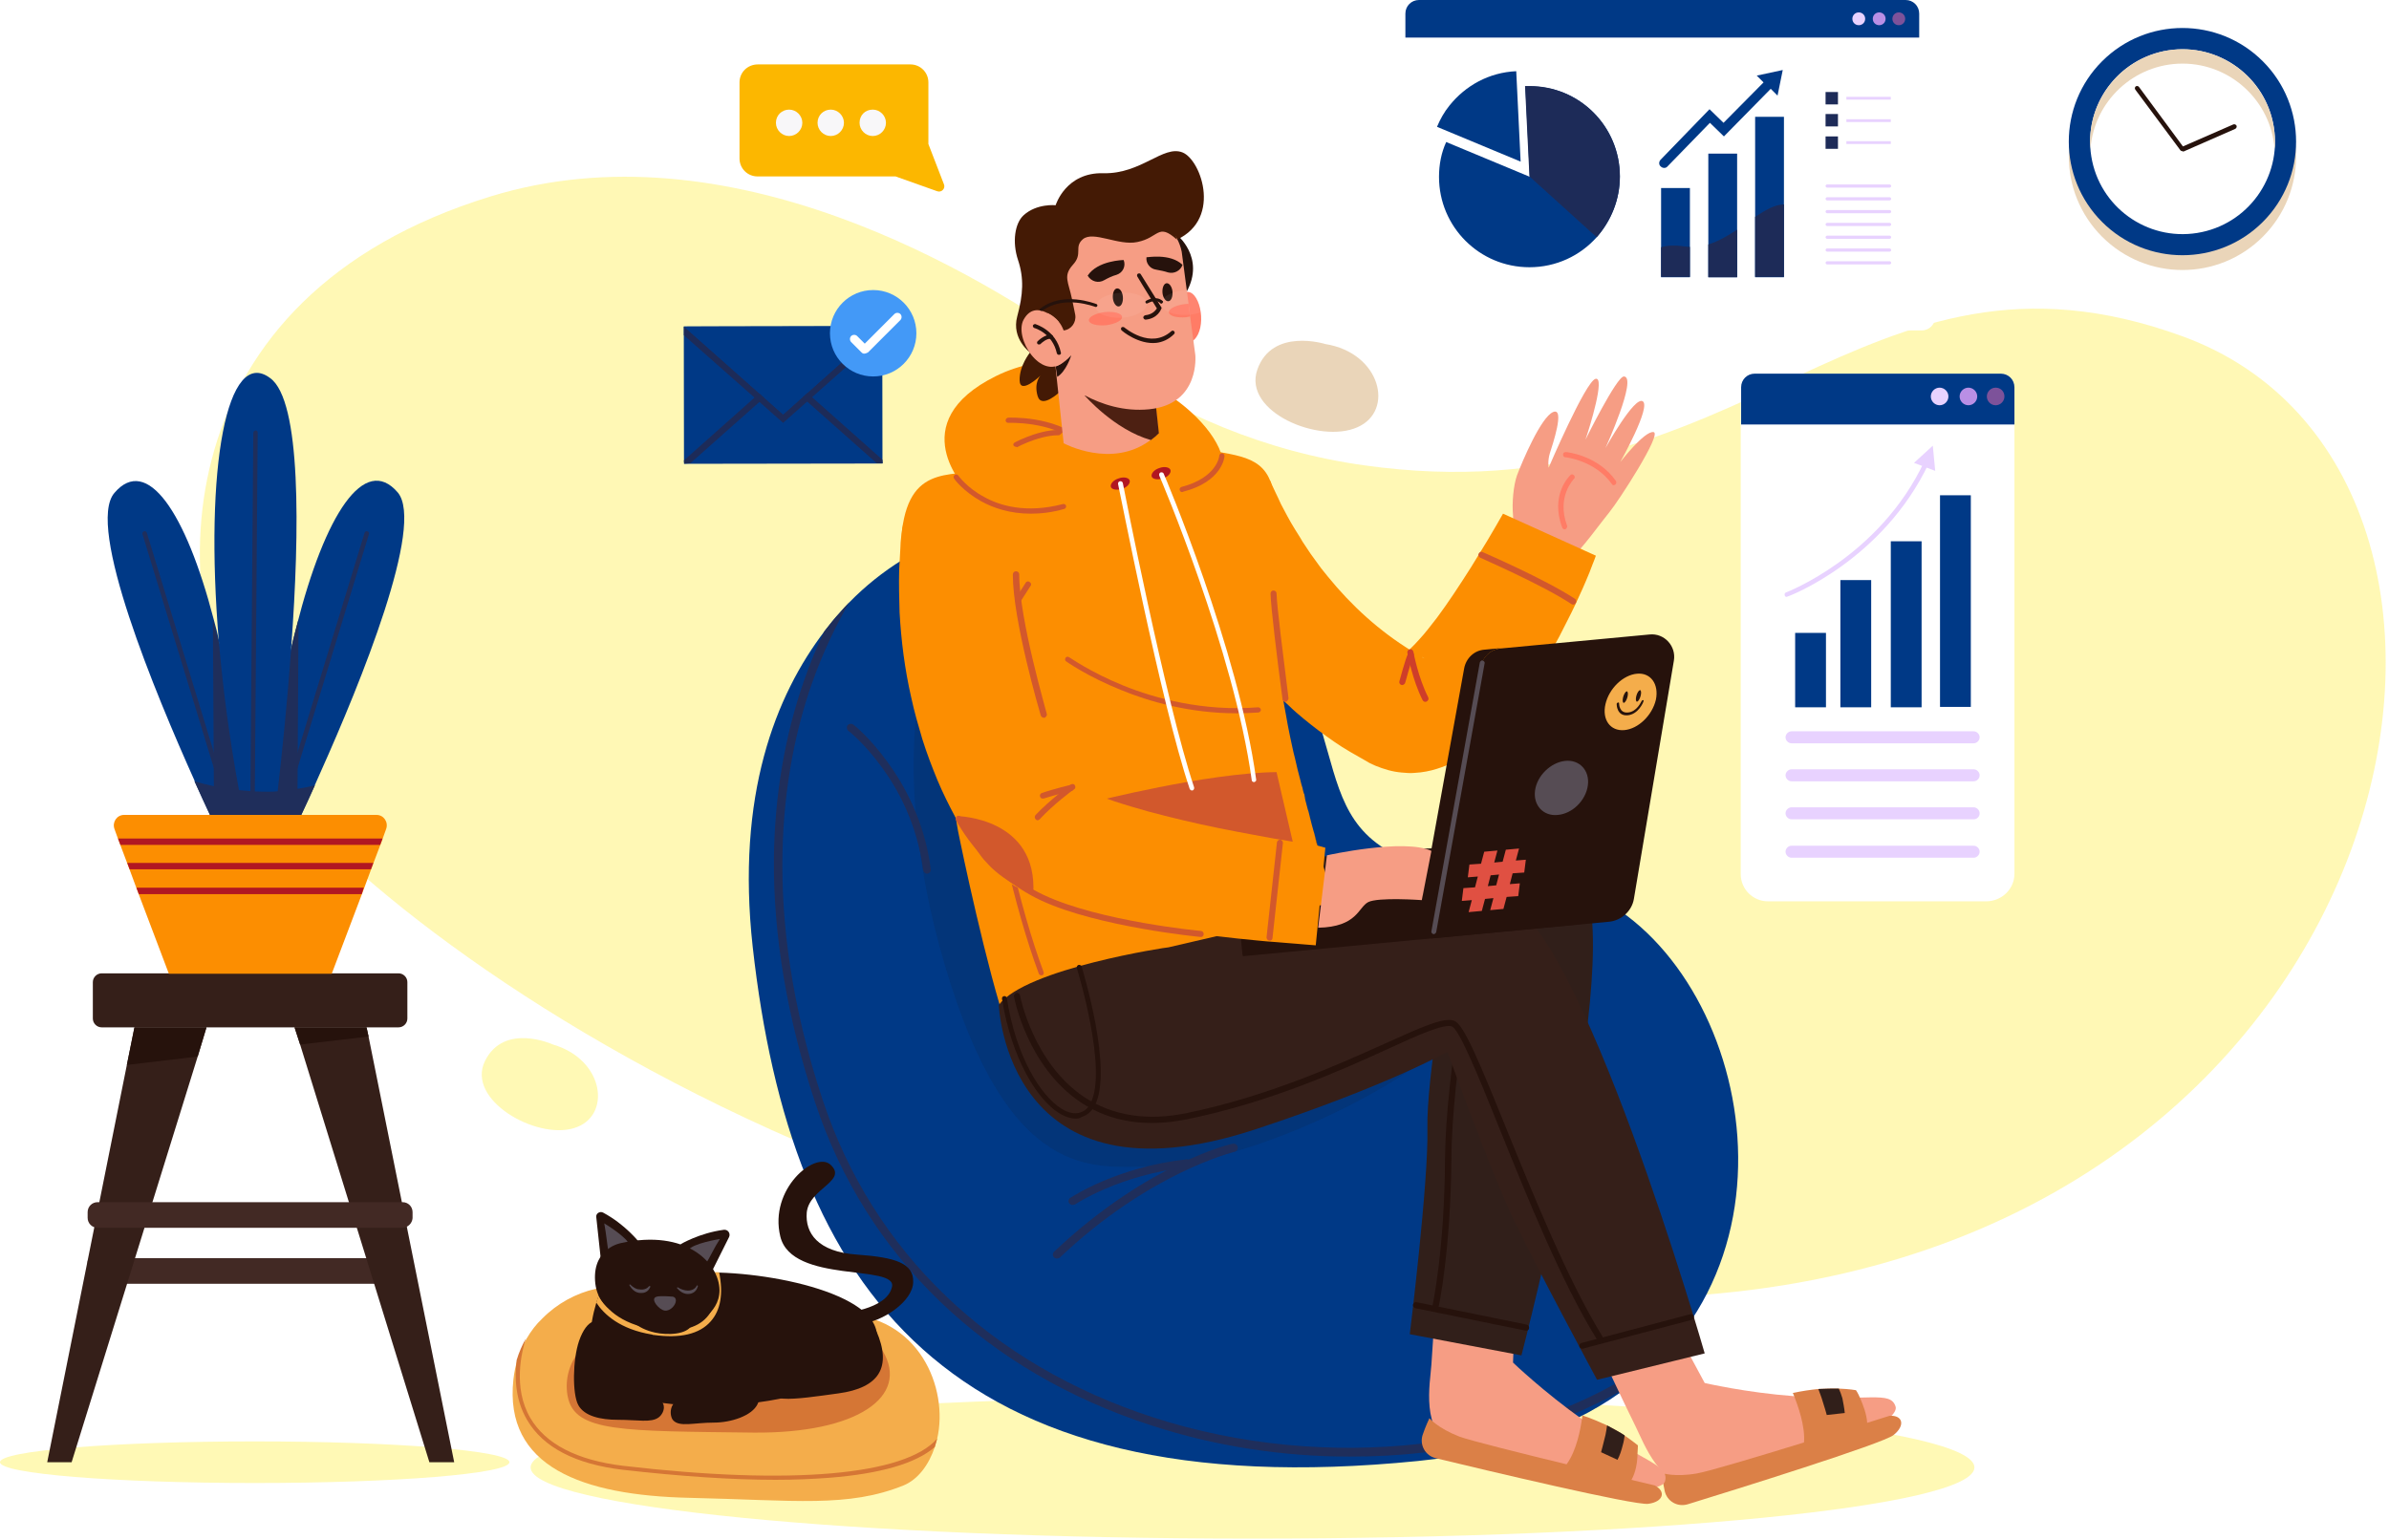 <svg width="597" height="385" viewBox="0 0 597 385" fill="none" xmlns="http://www.w3.org/2000/svg">
<g clip-path="url(#clip0_24_2)">
<path d="M340.8 116.3C316.5 112.9 293.5 103.4 273.6 89C243.9 67.5 181.8 30.9 122.6 49.1C40.9 74.2 40.5 147 61.8 186.5C83.1 226 234 341.7 429.7 323.3C604.8 306.8 638.9 118.3 545.5 84.1C464.5 54.5 436.9 129.9 340.8 116.3Z" fill="#FFE901" fill-opacity="0.29"/>
<path d="M138.2 261.1C138.2 261.1 126 255.5 121.2 265.2C116.4 274.9 133.9 284.9 143.4 282C152.9 279.2 151.2 264.9 138.2 261.1Z" fill="#FFF9B5"/>
<path d="M331.2 86C331.2 86 317.9 81.8 314.2 92.4C310.5 103 329.8 111 339.2 106.8C348.6 102.7 345 88.2 331.2 86Z" fill="#EAD5B9"/>
<path d="M313 384.6C412.632 384.6 493.4 376.631 493.4 366.8C493.4 356.969 412.632 349 313 349C213.368 349 132.6 356.969 132.6 366.8C132.6 376.631 213.368 384.6 313 384.6Z" fill="#FFF9B5"/>
<path d="M414.2 340.3C412.1 342.4 409.8 344.5 407.2 346.4C394.7 356 377.3 362.9 354.3 365.2C236.5 377 197.6 321.7 188.1 236.7C183.9 198.8 193.8 173.8 206.1 157.7C207.4 156 208.7 154.4 210 153C210.7 152.2 211.5 151.3 212.3 150.5C228.2 134.3 251.1 126.6 273.6 130.3C291.3 133.2 307.4 142.7 320.5 161.6C341.4 191.8 321.6 217.8 381.3 219.6C427 221 455.9 298.6 414.2 340.3Z" fill="#003986"/>
<g opacity="0.5">
<g opacity="0.5">
<path opacity="0.5" d="M233.9 156.7C233.9 156.7 220 186.5 236.1 241.2C252.2 295.9 273.5 291.6 287.2 291.6C311.2 291.6 359.9 269 369.4 251.1C378.9 233.2 361 232.2 327.3 229.6C293.7 227 268.6 144.9 233.9 156.7Z" fill="#13131A"/>
</g>
</g>
<path d="M264.1 314.6C263.8 314.6 263.6 314.5 263.4 314.3C263 313.9 263 313.3 263.4 312.9C275.4 301.5 286.9 294.7 294.4 291.1C302.6 287.1 307.8 285.9 308.1 285.9C308.6 285.8 309.2 286.1 309.3 286.7C309.4 287.2 309.1 287.8 308.5 287.9C308.3 288 287.3 293 264.8 314.4C264.6 314.5 264.3 314.6 264.1 314.6Z" fill="#1F2E5B"/>
<path d="M268 301.2C267.7 301.2 267.4 301 267.2 300.8C266.9 300.3 267 299.7 267.5 299.4C268 299.1 279.2 291.7 296.5 289.8C297 289.7 297.5 290.1 297.6 290.7C297.7 291.2 297.3 291.7 296.7 291.8C279.9 293.6 268.7 301 268.6 301.1C268.4 301.1 268.2 301.2 268 301.2Z" fill="#1F2E5B"/>
<path d="M231.7 218.4C231.2 218.4 230.8 218 230.7 217.5C229.2 205.9 224.3 197.1 220.3 191.7C216 185.8 212.1 182.7 212 182.7C211.6 182.4 211.5 181.7 211.8 181.3C212.1 180.9 212.8 180.8 213.2 181.1C213.4 181.2 217.4 184.4 221.8 190.5C225.9 196.1 231.1 205.3 232.6 217.3C232.7 217.8 232.3 218.3 231.7 218.4C231.8 218.4 231.8 218.4 231.7 218.4Z" fill="#1F2E5B"/>
<path d="M414.2 340.3C412.1 342.4 409.8 344.5 407.2 346.4C392.7 355.1 375 360.8 355.5 363.1C349.5 363.8 343.4 364.1 337.3 364.1C320.5 364.1 303.6 361.5 287.7 356.3C246.4 342.9 216.5 314.3 203.7 275.6C196.7 254.4 193.2 233.8 193.4 214.4C193.6 198.8 196.1 184 200.9 170.2C202.5 165.6 204.2 161.5 206 157.8C207.3 156.1 208.6 154.5 209.9 153.1C210.6 152.3 211.4 151.4 212.2 150.6C209.1 156 205.7 162.8 202.8 171.1C195.4 192.4 189.9 227.7 205.6 275C218.2 313 247.5 341.1 288.2 354.3C331.4 368.3 381.4 362.6 412.6 340.2C413.2 339.9 413.8 339.9 414.2 340.3Z" fill="#1F2E5B"/>
<path d="M241.5 122.3C241.5 122.3 225.2 105.7 248.9 94C272.6 82.3 300.5 100.2 305.1 113.2C309.6 126.3 241.5 122.3 241.5 122.3Z" fill="#FC8E01"/>
<path d="M269.7 110.9C269.6 110.9 269.4 110.9 269.3 110.7C262.8 105.2 252 105.7 251.9 105.7C251.6 105.7 251.3 105.4 251.3 105.1C251.3 104.8 251.5 104.5 251.9 104.4C252.4 104.4 263.3 103.9 270.2 109.7C270.5 109.9 270.5 110.3 270.3 110.6C270.1 110.8 269.9 110.9 269.7 110.9Z" fill="#D2582C"/>
<path d="M253.9 111.7C253.7 111.7 253.5 111.6 253.3 111.4C253.1 111.1 253.3 110.7 253.6 110.6C253.9 110.4 261.4 106.5 266.7 107.7C267 107.8 267.2 108.1 267.2 108.5C267.1 108.8 266.8 109 266.4 109C261.5 107.9 254.2 111.7 254.2 111.8C254.1 111.7 254 111.7 253.9 111.7Z" fill="#D2582C"/>
<path d="M417.7 330.3L426 345.7C426 345.7 436.3 348.1 448.4 349C466.9 350.4 472.4 347.5 473.7 351.6C474.7 354.8 460.6 362.1 454.1 363.3C447.6 364.5 433.3 370.3 424.1 371.3C414.9 372.3 410.8 360.7 408.7 356.5C406.6 352.3 400 338.3 400 338.3L417.7 330.3Z" fill="#F69D84"/>
<path d="M466.6 355.7C466.6 356.9 466.4 358 465.8 358.9C465.7 359 465.6 359.2 465.5 359.3C462.2 362.9 449.1 364.7 449.1 364.7C450.1 363.7 450.6 362.3 450.8 360.7C451.2 356.5 449.2 351.2 448.4 349.1C448.2 348.5 448 348.2 448 348.2C450.3 347.7 452.4 347.4 454.4 347.2C456.3 347.1 458 347.1 459.5 347.1C462.2 347.2 463.8 347.5 463.8 347.5C463.8 347.5 464.3 348.2 464.8 349.4C465.5 351 466.5 353.5 466.6 355.7Z" fill="#DB8047"/>
<path d="M461 353.2L456.5 353.7C456.5 353.7 455.9 351.5 455.2 349.4C454.9 348.6 454.6 347.8 454.4 347.2C456.3 347.1 458 347.1 459.5 347.1C459.8 347.7 460.1 348.5 460.4 349.5C460.6 350.6 460.9 352 461 353.2Z" fill="#311F1A"/>
<path d="M472.2 353.9C472.2 353.9 429.8 367.3 424.1 368.3C418.4 369.3 415.3 368.2 415.3 368.2C415.3 368.2 415.5 370.5 416 372.7C416.6 375.3 419.2 376.8 421.8 376C433.2 372.5 470.7 360.8 473.2 358.7C476.2 356.3 475.5 353.7 472.2 353.9Z" fill="#DB8047"/>
<path d="M378.6 326.8L378.1 340.6C378.1 340.6 385.7 347.9 395.7 355C410.9 365.7 417.1 366 416.1 370.2C415.3 373.5 399.5 372.6 393.3 370.2C387.1 367.9 371.9 365.6 363.4 361.7C354.9 357.9 357.4 345.7 357.7 341.1C358 336.5 358.7 326 358.7 326L378.6 326.8Z" fill="#F69D84"/>
<path d="M407.7 369.9C407.1 370.9 406.4 371.8 405.4 372.2C405.2 372.3 405.1 372.3 404.9 372.4C400.2 373.8 388 368.6 388 368.6C389.4 368.3 390.6 367.3 391.5 366C394 362.6 395 357 395.3 354.8C395.4 354.2 395.4 353.8 395.4 353.8C397.6 354.5 399.6 355.4 401.4 356.2C403.1 357.1 404.6 357.9 405.8 358.7C408 360.2 409.3 361.3 409.3 361.3C409.3 361.3 409.3 362.2 409.2 363.4C409.2 365.3 408.8 368 407.7 369.9Z" fill="#DB8047"/>
<path d="M404.2 364.9L400.1 363C400.1 363 400.7 360.8 401.2 358.7C401.4 357.8 401.5 357 401.6 356.3C403.3 357.2 404.8 358 406 358.8C405.9 359.5 405.8 360.3 405.5 361.3C405.2 362.5 404.8 363.8 404.2 364.9Z" fill="#311F1A"/>
<path d="M413.5 371.3C413.5 371.3 370.2 361.1 364.7 359.1C359.3 357 357.2 354.5 357.2 354.5C357.2 354.5 356.2 356.6 355.5 358.7C354.7 361.2 356.2 363.9 358.8 364.5C370.4 367.3 408.6 376.4 411.9 375.9C415.7 375.4 416.4 372.8 413.5 371.3Z" fill="#DB8047"/>
<path d="M393.4 217.1C382.4 208.6 342.9 212.1 311.9 216.5C311 230.5 315.3 218.9 312.7 232.7C351.3 234.7 362.2 237.7 362.2 237.7C362.2 237.7 356.4 269.2 356.7 282.3C357 295.4 352.3 333.5 352.3 333.5L380.2 338.8C380.2 338.7 409.1 229.2 393.4 217.1Z" fill="#311F1A"/>
<path d="M381.6 332.6C381.5 332.6 381.3 332.6 381.2 332.6L353.7 327C353.3 326.9 353 326.5 353.1 326.1C353.2 325.7 353.6 325.4 354 325.5L381.5 331.1C381.9 331.2 382.2 331.6 382.1 332C382.1 332.3 381.9 332.5 381.6 332.6Z" fill="#26120C"/>
<path d="M359 327.2C358.9 327.2 358.7 327.3 358.6 327.2C358.2 327.1 357.9 326.7 358 326.3C358 326.2 361 312.3 361.1 289.8C361.3 267.2 368.2 233.5 368.3 233.1C368.4 232.7 368.8 232.4 369.2 232.5C369.6 232.6 369.9 233 369.8 233.4C369.7 233.7 362.8 267.3 362.7 289.8C362.5 312.4 359.6 326.5 359.5 326.6C359.5 327 359.3 327.2 359 327.2Z" fill="#26120C"/>
<path d="M378.6 135.3C377.6 133.9 378.3 131.1 378.1 128.8C377.8 125.8 378.2 121.3 379.1 118.8C380.5 115.1 385.1 104.3 388.1 103C391.2 101.7 387.9 111.4 387.3 113.3C386.7 115.3 387 116.9 387 116.9C387 116.9 396.2 95.4 398.7 94.7C401.2 94 397.3 106.7 396.2 109.9C396.2 109.9 404 94.1 405.8 94.1C409.3 94.2 401.2 112 401.2 112C401.2 112 408.4 99 410.5 100.3C412.7 101.6 404.9 115.5 404.9 115.5C404.9 115.5 410.9 107.7 413.2 108C415.5 108.3 404.3 125.5 402.2 128C400.2 130.4 395.2 137.5 392 140.2C389.8 142 381.8 139.6 378.6 135.3Z" fill="#F69D84"/>
<path d="M403.7 121.1C403.9 120.9 404 120.5 403.8 120.2C399.3 113.8 391.6 113 391.3 113C390.9 113 390.6 113.2 390.6 113.6C390.6 114 390.8 114.3 391.2 114.3C391.3 114.3 398.6 115.1 402.8 121C402.9 121.3 403.3 121.4 403.7 121.1Z" fill="#FF7C66"/>
<path d="M391.4 132.1C391.6 131.9 391.7 131.6 391.6 131.4C388.9 124.1 393.3 119.8 393.3 119.7C393.6 119.5 393.6 119 393.3 118.8C393.1 118.5 392.6 118.5 392.4 118.8C392.2 119 387.3 123.7 390.4 131.9C390.5 132.2 390.9 132.4 391.2 132.3C391.3 132.2 391.3 132.2 391.4 132.1Z" fill="#FF7C66"/>
<path d="M317.4 120.2L317.5 120.3L317.6 120.6L317.9 121.3C318.1 121.8 318.4 122.3 318.6 122.8C319.1 123.8 319.6 124.9 320.1 126C321.2 128.1 322.3 130.2 323.6 132.3C324.2 133.3 324.9 134.3 325.5 135.4C326.2 136.4 326.8 137.4 327.5 138.4C328.2 139.4 328.9 140.3 329.6 141.3C330.3 142.3 331.1 143.2 331.8 144.1C337.8 151.5 344.8 157.8 352.6 162.6C353.1 162.9 353.6 163.2 354.1 163.5C354.6 163.8 355.1 164.1 355.6 164.4L356 164.6C355.8 164.5 355.7 164.4 355.5 164.3C355.1 164.1 354.7 164 354.3 163.9C353.9 163.8 353.4 163.7 353 163.7C352.6 163.7 352.2 163.7 351.8 163.7C351.1 163.7 350.6 163.9 350.3 164C350 164.1 349.9 164.2 349.9 164.2C349.9 164.2 350.3 164 350.8 163.6C351.3 163.2 352 162.7 352.6 162C353.3 161.3 354 160.6 354.7 159.8C356.2 158.2 357.6 156.3 359.1 154.4C362 150.5 364.8 146.2 367.6 141.8C369 139.6 370.3 137.3 371.7 135.1C372.4 134 373 132.8 373.7 131.7L375.6 128.4L398.8 138.9L398.4 140L398 141L397.2 143.1C396.6 144.5 396.1 145.8 395.5 147.1C394.3 149.8 393.1 152.4 391.7 155.1C389.1 160.4 386.2 165.6 382.8 170.8C381.1 173.4 379.2 176 377.1 178.6C376 179.9 374.9 181.2 373.6 182.5C372.3 183.8 370.9 185.2 369.3 186.5C367.6 187.8 365.8 189.2 363.3 190.5C362.1 191.1 360.6 191.7 359 192.2C357.4 192.7 355.5 193.1 353.4 193.2C352.4 193.3 351.3 193.2 350.2 193.1C349.1 193 348 192.8 346.9 192.5C345.8 192.2 344.7 191.8 343.7 191.4C343.2 191.2 342.7 190.9 342.2 190.7L341.7 190.4C341 190 340.3 189.6 339.6 189.2C338.9 188.8 338.2 188.4 337.5 188C336.1 187.2 334.7 186.3 333.4 185.4C332.1 184.5 330.7 183.5 329.5 182.6C328.2 181.6 326.9 180.6 325.7 179.6C324.5 178.6 323.2 177.5 322.1 176.4C317.3 172.1 313 167.3 309.2 162.2C307.3 159.7 305.5 157.1 303.8 154.4C302.1 151.7 300.5 149 299.1 146.2C298.4 144.8 297.7 143.4 297 142C296.3 140.6 295.7 139.1 295.1 137.7C294.5 136.2 293.9 134.7 293.4 133.2C293.1 132.4 292.9 131.7 292.6 130.9C292.5 130.5 292.3 130.1 292.2 129.7L291.8 128.2L317.4 120.2Z" fill="#FC8E01"/>
<path d="M356.4 175.4C356.1 175.5 355.7 175.4 355.5 175C352.9 169.9 351.8 163.5 351.7 163.2C351.6 162.8 351.9 162.4 352.3 162.3C352.7 162.2 353.1 162.5 353.2 162.9C353.2 163 354.4 169.4 356.9 174.3C357.1 174.7 356.9 175.1 356.6 175.3C356.5 175.4 356.4 175.4 356.4 175.4Z" fill="#CE3E2A"/>
<path d="M350.6 171.2C350.5 171.2 350.3 171.3 350.2 171.2C349.8 171.1 349.6 170.7 349.7 170.3C349.8 170.1 351.1 164.9 351.9 163.3C352.1 162.9 352.5 162.8 352.9 163C353.3 163.2 353.4 163.6 353.2 164C352.5 165.5 351.2 170.7 351.1 170.8C351 170.9 350.9 171.1 350.6 171.2Z" fill="#CE3E2A"/>
<path d="M393.3 151.1C393.1 151.2 392.9 151.1 392.7 151C385.3 146.1 370 139.5 369.9 139.4C369.5 139.2 369.3 138.8 369.5 138.4C369.7 138 370.1 137.8 370.5 138C370.7 138.1 386 144.7 393.6 149.7C393.9 149.9 394 150.4 393.8 150.7C393.6 151 393.5 151.1 393.3 151.1Z" fill="#D2582C"/>
<path d="M317.6 120.7C319.6 126.7 316.3 141.2 319.5 166.8C319.7 168.7 320 170.6 320.3 172.6C320.6 174.5 320.9 176.4 321.3 178.4C321.6 180.3 322 182.2 322.4 184.2C322.8 185.9 323.1 187.7 323.6 189.5C324 191.4 324.5 193.3 325 195.2C325.1 195.8 325.3 196.3 325.5 197C325.5 197.2 325.6 197.3 325.6 197.5C325.6 197.6 325.7 197.8 325.7 197.9C325.7 198 325.8 198.1 325.8 198.2C325.8 198.3 325.8 198.4 325.9 198.4C325.9 198.5 326 198.7 326 198.8V198.9C326 199.1 326.1 199.2 326.1 199.4V199.5C326.1 199.7 326.2 199.8 326.2 200C326.4 200.7 326.6 201.5 326.8 202.3C326.9 202.5 326.9 202.7 327 202.9C327.1 203.2 327.1 203.4 327.2 203.7C327.3 204.2 327.5 204.8 327.6 205.3C327.7 205.6 327.7 205.8 327.8 206.1C328 206.7 328.1 207.3 328.3 207.9C328.3 208 328.4 208.1 328.4 208.2C328.8 209.6 329.2 211.1 329.6 212.6C329.8 213.3 330 214 330.2 214.7C330.4 215.5 330.7 216.4 330.9 217.2C331.3 218.4 331.6 219.7 332 221C332.2 221.5 332.3 222.1 332.5 222.6C332.6 223.1 332.8 223.6 332.9 224C333.1 224.6 333.2 225.1 333.4 225.7C333.5 226.1 333.6 226.5 333.7 226.8C333.8 227 333.8 227.3 333.9 227.5C334 228 334.2 228.4 334.3 228.9C334.4 229.4 334.6 229.8 334.7 230.3C334.8 230.6 334.9 230.9 335 231.3C335.1 231.6 335.2 231.9 335.3 232.2C335.3 232.3 335.3 232.4 335.4 232.4C335.5 232.6 335.5 232.7 335.6 232.9C335.7 233.2 335.8 233.6 335.9 233.9C336 234.3 336.1 234.7 336.3 235C337.3 238 338.3 240.9 339.2 243.3C332.4 251.1 321 257.9 307.5 261.9L300 257L293.7 264.9C280.5 266.8 266.4 266.1 253.4 261.3C249.1 252.5 242 220.3 240 210.6C239.6 208.7 239.2 206.8 238.9 204.8C237.3 195.5 236.5 186.1 235.9 176.2C235.9 175.7 235.8 175.1 235.8 174.6C235.8 174.5 235.8 174.5 235.8 174.4C235.2 166.1 224.3 141.5 225.4 132.6C227.6 115.1 238.8 119.7 248.8 117C252.1 116.1 254.9 115 257.2 113.8C258.2 113.3 259 112.8 259.8 112.4C260.1 112.2 260.4 112 260.7 111.8C263.8 109.8 265.5 108.1 265.5 108.1L288.4 105.7C290.7 108.4 293.3 109.9 296.1 110.9C296.4 111 296.7 111.1 297 111.2C297.5 111.3 297.9 111.5 298.4 111.6C306.5 114 315 112.9 317.6 120.7Z" fill="#FC8E01"/>
<path d="M260.2 243.8C259.9 243.8 259.7 243.6 259.6 243.4C247.1 209.8 240.6 151.8 240.5 151.2C240.5 150.9 240.7 150.5 241.1 150.5C241.4 150.5 241.8 150.7 241.8 151.1C241.9 151.7 248.3 209.5 260.8 243C260.9 243.3 260.8 243.7 260.4 243.8C260.4 243.8 260.3 243.8 260.2 243.8Z" fill="#D2582C"/>
<path d="M282.3 120.1C282.5 120.8 281.7 121.8 280.4 122.2C279.1 122.6 277.8 122.4 277.6 121.7C277.4 121 278.2 120 279.5 119.6C280.8 119.1 282.1 119.4 282.3 120.1Z" fill="#B11722"/>
<path d="M292.5 117.5C292.7 118.2 291.9 119.2 290.6 119.6C289.3 120 288 119.8 287.8 119.1C287.6 118.4 288.4 117.4 289.7 117C291 116.5 292.3 116.8 292.5 117.5Z" fill="#B11722"/>
<path d="M295.4 123C295.1 123 294.9 122.8 294.8 122.5C294.7 122.2 294.9 121.8 295.3 121.7C304.1 119.4 304.7 114.1 304.7 113.9C304.7 113.6 305 113.3 305.4 113.3C305.7 113.3 306 113.6 306 114C306 114.3 305.4 120.4 295.7 122.9C295.5 123 295.5 123 295.4 123Z" fill="#D2582C"/>
<path d="M309 178.3C297.2 178.3 287 175.3 280.2 172.5C271.7 169.1 266.4 165.3 266.4 165.3C266.1 165.1 266.1 164.7 266.3 164.4C266.5 164.1 266.9 164.1 267.2 164.3C267.3 164.3 272.4 168 280.8 171.4C288.5 174.5 300.6 177.9 314.4 176.8C314.7 176.8 315 177 315.1 177.4C315.1 177.7 314.9 178 314.5 178.1C312.6 178.2 310.8 178.3 309 178.3Z" fill="#D2582C"/>
<path d="M273.4 200.4C273.4 200.4 301.5 193.2 319 193L324.4 216.2C324.4 216.2 296.7 220.9 279.1 223.9L273.4 200.4Z" fill="#D2582C"/>
<path d="M257.6 128.4C252.2 128.4 248.1 126.9 245.2 125.3C240.7 122.8 238.5 119.8 238.4 119.6C238.2 119.3 238.3 118.9 238.6 118.7C238.9 118.5 239.3 118.6 239.5 118.9C239.5 118.9 241.6 121.9 245.9 124.2C249.8 126.4 256.4 128.4 265.6 126C265.9 125.9 266.3 126.1 266.4 126.4C266.5 126.7 266.3 127.1 266 127.2C262.9 128.1 260.1 128.4 257.6 128.4Z" fill="#D2582C"/>
<path d="M329.6 212.7C329.2 211.2 328.8 209.7 328.4 208.3C328.7 209.7 329.1 211.2 329.6 212.7Z" fill="#26120C"/>
<path d="M327.5 205.3C327.4 204.8 327.2 204.2 327.1 203.7C327.2 204.3 327.4 204.8 327.5 205.3Z" fill="#26120C"/>
<path d="M321.4 175.4H321.3C320.9 175.5 320.5 175.2 320.5 174.8C319.1 164.3 317.6 151.9 317.5 148.4C317.5 148 317.8 147.6 318.2 147.6C318.6 147.6 319 147.9 319 148.3C319.1 151.8 320.7 164.1 322 174.6C321.9 174.9 321.7 175.3 321.4 175.4Z" fill="#D2582C"/>
<path d="M294 58.6C294 58.6 301.3 64.3 296.5 73C296.5 73 293.9 62.8 294 58.6Z" fill="#26120C"/>
<path d="M265 97.8C265 97.8 260.3 102.4 259.3 99C258.3 95.6 260 93.9 260 93.9C260 93.9 254.9 98.8 254.8 95.1C254.7 91.4 257.4 88.1 257.4 88.1C257.4 88.1 252.7 84.7 254.2 79.1C255.7 73.6 255.9 69.5 254.4 65C252.9 60.5 253.6 55.8 255.8 53.8C259.1 50.8 263.8 51.3 263.8 51.3C263.8 51.3 266.3 43 275.8 43.3C285.2 43.5 290.7 36.2 295.5 38.1C300.3 40 305.7 55.7 292.9 60.4C292.9 60.5 267.5 77.5 265 97.8Z" fill="#441A05"/>
<path d="M288.9 102.3L289.5 108.3C288.9 108.9 288.2 109.5 287.5 110C277.8 117.3 265.8 110.8 265.8 110.8L263.6 90.1L285.8 100.9L288.9 102.3Z" fill="#F69D84"/>
<path d="M288.9 101.8L289.6 108.3C289 108.9 288.3 109.5 287.6 110C278.4 107.4 271 98.8 271 98.8L285.9 100.8L288.9 101.8Z" fill="#4D2012"/>
<path d="M293.6 75.1C293.6 75.1 296.6 70.7 298.9 74.5C301.2 78.3 300.6 86.6 295.3 85.8L293.6 75.1Z" fill="#FF7C66"/>
<path d="M298.7 88.7C298.7 88.7 300 101 287.2 102.3C274.4 103.6 264.7 94.5 264.2 94.1L263.8 91.5L261.7 78.1L260.6 70.9C260.6 70.9 257.6 58.1 269.7 54.5C278.5 51.8 287.1 52.4 291.8 56.7C292 56.8 292.1 57 292.2 57.1C293.7 58.6 294.8 60.5 295.3 62.9L297 75.8L297.4 79L298.7 88.7Z" fill="#F69D84"/>
<path d="M261.6 78.2C261.6 78.2 264.5 79.1 265.8 82.6C267.7 82.4 269 80.6 268.7 78.7C268.5 77.6 268.2 76.3 267.9 74.8C267 70.4 265.6 69 268.1 66.2C270.7 63.4 268.3 61.8 270.6 59.8C273.2 57.6 279.5 61.5 284.2 60.5C289.7 59.4 289.3 55.6 294.1 59.9C294.1 59.9 292.8 53.4 286.5 51.7C280.2 49.9 262.5 51.5 259.8 59.9C257.2 68.4 261.6 78.2 261.6 78.2Z" fill="#441A05"/>
<path d="M271.8 68.9C272.7 70.4 274.5 70.9 276 70C276.9 69.5 277.9 69 279 68.7C280.6 68.2 281.4 66.5 280.8 65C280.7 65 274.3 65.1 271.8 68.9Z" fill="#26120C"/>
<path d="M295.5 66.2C295 67.7 293.4 68.5 291.9 68.1C291 67.8 290 67.6 288.9 67.4C287.4 67.2 286.3 65.8 286.5 64.3C286.5 64.4 292.4 63.2 295.5 66.2Z" fill="#26120C"/>
<path d="M280.4 79.2C280.5 80.1 278.7 81 276.4 81.3C274.1 81.5 272.2 81 272.1 80.1C272 79.2 273.8 78.3 276.1 78C278.4 77.8 280.3 78.3 280.4 79.2Z" fill="#FF7C66"/>
<path d="M297.4 79.1C297.1 79.2 296.8 79.2 296.4 79.3C294.1 79.5 292.2 79 292.1 78.1C292 77.2 293.8 76.3 296.1 76C296.4 76 296.7 76 297 75.9L297.4 79.1Z" fill="#FF7C66"/>
<path d="M280.6 74.2C280.7 75.4 280.3 76.5 279.6 76.6C278.9 76.7 278.2 75.7 278.1 74.5C278 73.3 278.4 72.2 279.1 72.1C279.9 72 280.5 73 280.6 74.2Z" fill="#26120C"/>
<path d="M293 72.9C293.1 74.1 292.7 75.2 292 75.3C291.3 75.4 290.6 74.4 290.5 73.2C290.4 72 290.8 70.9 291.5 70.8C292.2 70.7 292.9 71.7 293 72.9Z" fill="#26120C"/>
<path d="M289 85.7C284.5 86.2 280.4 82.7 280.3 82.6C280.1 82.4 280.1 82.1 280.2 81.9C280.4 81.7 280.7 81.7 280.9 81.8C281.2 82 287.5 87.4 292.7 82.8C292.9 82.6 293.2 82.6 293.4 82.8C293.6 83 293.6 83.3 293.4 83.5C292 84.9 290.5 85.5 289 85.7Z" fill="#26120C"/>
<path d="M267.7 88.8C267.7 88.9 266.4 92.9 264.2 94.2L263.8 91.6C263.8 91.6 265.8 91 267.7 88.8Z" fill="#26120C"/>
<path d="M264.5 80.4C264.5 80.4 258.9 74.3 255.8 79.9C253.3 84.5 260.1 95.1 265.6 90.6L264.5 80.4Z" fill="#F69D84"/>
<path d="M264.7 88.7C264.4 88.7 264.2 88.6 264.1 88.3C263 83.3 258.6 82 258.5 82C258.2 81.9 258.1 81.6 258.1 81.4C258.2 81.1 258.5 81 258.7 81C258.9 81.1 263.9 82.5 265.1 88.1C265.2 88.4 265.1 88.6 264.7 88.7C264.8 88.7 264.7 88.7 264.7 88.7Z" fill="#26120C"/>
<path d="M259.7 86.1C259.6 86.1 259.4 86.1 259.3 86C259.1 85.8 259.1 85.5 259.3 85.3C259.5 85.1 261.2 83.5 262.7 83.7C263 83.7 263.2 84 263.1 84.3C263.1 84.6 262.8 84.8 262.5 84.7C261.6 84.6 260.4 85.6 260 86C259.9 86.1 259.8 86.1 259.7 86.1Z" fill="#26120C"/>
<path d="M286.3 79.9C286 79.9 285.8 79.7 285.7 79.4C285.7 79.1 285.9 78.9 286.2 78.8C288.1 78.6 288.8 77.5 289.1 77.1C286.6 73.1 284.2 69.1 284.2 69.1C284.1 68.9 284.1 68.5 284.4 68.4C284.6 68.3 285 68.3 285.1 68.6C285.1 68.6 287.7 72.8 290.2 76.8C290.3 76.9 290.3 77.1 290.2 77.2C290.1 77.4 289.3 79.6 286.3 79.9Z" fill="#26120C"/>
<g opacity="0.5">
<g opacity="0.5">
<g opacity="0.5">
<path opacity="0.5" d="M286.6 75.9C286.7 77.6 283.9 79.2 280.4 79.4C276.9 79.6 273.9 78.4 273.8 76.7C273.7 75 276.5 73.4 280 73.2C283.5 72.9 286.5 74.1 286.6 75.9Z" fill="white"/>
</g>
</g>
</g>
<g opacity="0.5">
<g opacity="0.5">
<g opacity="0.5">
<path opacity="0.5" d="M303 75.2C303.1 76.9 300.3 78.5 296.8 78.7C293.3 78.9 290.3 77.7 290.2 76C290.1 74.3 292.9 72.7 296.4 72.5C299.9 72.2 302.9 73.5 303 75.2Z" fill="white"/>
</g>
</g>
</g>
<path d="M290.2 75.9C290.1 75.9 290 75.9 290 75.8C288.7 74.6 286.9 75.8 286.8 75.8C286.6 75.9 286.4 75.9 286.3 75.7C286.2 75.5 286.2 75.3 286.4 75.2C287.2 74.7 289.1 74 290.5 75.2C290.7 75.3 290.7 75.6 290.5 75.7C290.4 75.9 290.3 75.9 290.2 75.9Z" fill="#26120C"/>
<path d="M260.2 77.7C260.1 77.7 260 77.7 259.9 77.6C259.8 77.4 259.8 77.2 260 77.1C265.7 72.7 273.6 75.9 274 76C274.2 76.1 274.3 76.3 274.2 76.5C274.1 76.7 273.9 76.8 273.7 76.7C273.6 76.7 265.8 73.6 260.5 77.7C260.3 77.6 260.3 77.7 260.2 77.7Z" fill="#26120C"/>
<path d="M249.6 251.2C249.6 251.2 251.4 302.8 313.7 282.3C347 271.3 361.7 262.9 361.7 262.9C361.7 262.9 372.2 292 377.8 303.9C383.4 315.8 399.1 344.9 399.1 344.9L426 338.3C426 338.3 394.7 229.4 375.4 224.8C356.1 220.2 332.9 227.5 292 236.8C292 236.7 256.3 242.1 249.6 251.2Z" fill="#351F19"/>
<path d="M399.9 335C399.6 335.1 399.2 335 399 334.7C390.3 320.7 381.7 299.4 374.8 282.3C371.9 275.1 369.4 268.9 367.3 264.3C364.5 258 363.3 256.8 362.9 256.6C361 255.8 354.6 258.6 346.6 262.3C335 267.6 317.4 275.5 297 279.7C286.5 281.9 277.5 280.5 270 275.5C256.8 266.6 253.5 249.8 253.4 249.1C253.3 248.7 253.6 248.3 254 248.2C254.4 248.1 254.8 248.4 254.9 248.8C254.9 249 258.2 265.7 270.9 274.2C278 278.9 286.7 280.3 296.7 278.2C317 274 334.4 266.1 346 260.9C355.3 256.7 361 254.1 363.5 255.2C365.8 256.2 369.5 265 376.3 281.8C383.2 298.8 391.8 320 400.4 334C400.6 334.4 400.5 334.8 400.2 335C400 335 400 335 399.9 335Z" fill="#26120C"/>
<path d="M422.8 329.9L395.6 337.1C395.2 337.2 394.8 337 394.7 336.6C394.6 336.2 394.8 335.8 395.2 335.7L422.4 328.5C422.8 328.4 423.2 328.6 423.3 329C423.4 329.3 423.2 329.7 422.8 329.9Z" fill="#26120C"/>
<path d="M310.8 239L393.2 231.2C393.4 231.2 393.5 231 393.5 230.9L392.5 220.7C392.5 220.5 392.3 220.4 392.2 220.4L309.8 228.2C309.6 228.2 309.5 228.4 309.5 228.5L310.5 238.7C310.5 238.9 310.6 239 310.8 239Z" fill="#26120C"/>
<path d="M402.1 230.4C405.2 230.1 407.8 227.7 408.3 224.7L418.3 165.1C418.9 161.5 415.9 158.2 412.2 158.6L375 162.1C372.5 162.3 370.5 164.2 370 166.7L357.6 234.6L402.1 230.4Z" fill="#26120C"/>
<path d="M378 218.3L377.3 221L379.8 220.8L379.4 224L376.5 224.2L375.7 227.2L372.4 227.5L373.2 224.5L371.1 224.7L370.3 227.7L367 228L367.8 225L365.3 225.2L365.7 222L368.6 221.8L369.3 219.1L366.8 219.3L367.2 216.1L370.1 215.9L370.9 212.9L374.2 212.6L373.4 215.6L375.5 215.4L376.3 212.4L379.6 212.1L378.8 215.1L381.3 214.9L380.9 218.1L378 218.3ZM374.6 218.6L372.5 218.8L371.8 221.5L373.9 221.3L374.6 218.6Z" fill="#E05042"/>
<path d="M413.8 174.9C412.9 178.8 409.4 182.2 405.9 182.5C402.4 182.8 400.3 179.9 401.2 176C402.1 172.1 405.6 168.7 409.1 168.4C412.5 168.1 414.6 171 413.8 174.9Z" fill="#F4AD4B"/>
<path d="M406.7 174.2C406.5 175 406.1 175.6 405.8 175.7C405.5 175.7 405.4 175.1 405.6 174.3C405.8 173.5 406.2 172.9 406.5 172.8C406.8 172.8 406.9 173.4 406.7 174.2Z" fill="#26120C"/>
<path d="M410 173.9C409.8 174.7 409.4 175.3 409.1 175.4C408.8 175.4 408.7 174.8 408.9 174C409.1 173.2 409.5 172.6 409.8 172.5C410.1 172.5 410.2 173.1 410 173.9Z" fill="#26120C"/>
<path d="M406.7 178.8C404 179 404 176.1 404 176C404 175.8 404.1 175.7 404.3 175.6C404.5 175.6 404.6 175.6 404.6 175.8C404.6 175.9 404.6 178.3 406.8 178.1C409.1 177.9 410.1 175.4 410.2 175.3C410.3 175.1 410.4 175 410.6 175C410.7 175 410.8 175.2 410.7 175.3C410.7 175.5 409.4 178.6 406.7 178.8Z" fill="#26120C"/>
<path d="M370.1 166.6L357.9 234L353.7 234.4L365.9 167C366.4 164.5 368.4 162.6 370.9 162.4L375.1 162C372.6 162.3 370.6 164.1 370.1 166.6Z" fill="#26120C"/>
<path d="M358.3 233.5H358.2C357.9 233.4 357.6 233.1 357.7 232.8L369.8 165.6C369.9 165.3 370.2 165 370.5 165.1C370.8 165.2 371.1 165.5 371 165.8L358.9 233C358.8 233.3 358.5 233.5 358.3 233.5Z" fill="#564C54"/>
<path d="M383.6 197.6C383.1 201.3 385.7 204.1 389.3 203.7C392.9 203.4 396.3 200.1 396.8 196.3C397.3 192.6 394.7 189.8 391.1 190.2C387.5 190.6 384.1 193.9 383.6 197.6Z" fill="#564C54"/>
<path d="M331.6 213.8C331.6 213.8 350.9 209.5 357.7 212.7L355.3 225C355.3 225 344.4 224.2 341.9 225.5C339.4 226.8 339.2 231.7 329.4 231.9L331.6 213.8Z" fill="#F69D84"/>
<path d="M329.4 211.4L327.1 211L322.5 210.3C319.5 209.8 316.4 209.3 313.4 208.7C307.4 207.6 301.3 206.4 295.5 205C292.6 204.3 289.7 203.6 286.8 202.8C284 202 281.2 201.2 278.5 200.3C275.9 199.4 273.3 198.5 271.2 197.5C270.2 197 269.2 196.5 268.6 196.1L268.5 196C268.2 195.4 267.8 194.9 267.5 194.3C266.9 193.2 266.2 192 265.7 190.8C264.5 188.5 263.5 186 262.5 183.5C260.6 178.5 259.2 173.3 258.2 168C257.7 165.3 257.3 162.6 257 159.9C256.7 157.2 256.5 154.4 256.4 151.6C256.3 148.8 256.3 146.1 256.4 143.3C256.5 141.9 256.5 140.6 256.6 139.3C256.7 138.6 256.7 138 256.8 137.4L256.9 136.5L257 135.9L225.7 131L225.6 131.6L225.5 132L225.4 132.8L225.2 134.2C225.1 135.1 225 136.1 225 137C224.9 138.8 224.8 140.6 224.7 142.4C224.6 146 224.7 149.5 224.8 153.1C225.2 160.2 226.1 167.3 227.7 174.3C228.1 176.1 228.5 177.8 229 179.6C229.5 181.3 230 183.1 230.5 184.8C231.6 188.3 232.9 191.7 234.3 195.1C235.6 198.2 237.1 201.2 238.7 204.2C238.8 204.5 239 204.7 239.1 205C240 206.6 240.9 208.2 241.9 209.8C242.4 210.6 242.9 211.4 243.4 212.1L243.8 212.7L244 213L244.4 213.6C245.1 214.6 245.8 215.4 246.5 216.1C247.2 216.8 247.8 217.4 248.5 218C249.1 218.5 249.7 219 250.3 219.4C251.5 220.2 252.6 220.9 253.6 221.5C255.1 222.3 256.5 223 257.8 223.6C258.4 223.8 258.9 224.1 259.5 224.3C261.4 225.1 263.1 225.7 264.9 226.3C266.7 226.9 268.4 227.4 270.1 227.8C273.5 228.7 276.8 229.5 280.1 230.2C283.4 230.9 286.7 231.5 289.9 232C296.4 233.1 302.9 233.9 309.3 234.6C312.5 234.9 315.8 235.3 319 235.5C320.6 235.6 322.2 235.8 323.9 235.9L326.3 236.1L328.8 236.3L331.2 211.9L329.4 211.4ZM268.1 195.7C268 195.7 268 195.6 268.1 195.7C268.1 195.7 268.2 195.7 268.4 195.9L268.5 196C268.3 195.9 268.1 195.8 268.1 195.7Z" fill="#FC8E01"/>
<path d="M258.2 223.5C256.9 222.9 255.5 222.2 254 221.4C252.9 220.8 251.8 220.1 250.7 219.3C250.1 218.9 249.5 218.4 248.9 217.9C248.3 217.4 247.6 216.8 246.9 216C246.2 215.3 245.5 214.5 244.8 213.5L244.4 212.9L244.2 212.6L243.8 212C243.3 211.2 242.8 210.5 242.3 209.7C241.3 208.1 240.4 206.5 239.5 204.9C239.4 204.6 239.2 204.4 239.1 204.1C239.2 204.1 239.3 204 239.3 204C239.2 204 259.4 204.3 258.2 223.5Z" fill="#D2582C"/>
<path d="M300.3 234.2C300.2 234.2 300.1 234.2 300 234.2C299.7 234.2 274.4 231.7 260.2 225.1C245.9 218.4 239.2 205.6 238.9 205C238.7 204.6 238.9 204.2 239.2 204C239.6 203.8 240 204 240.2 204.3C240.3 204.4 247 217.2 260.8 223.7C274.8 230.3 299.9 232.7 300.1 232.7C300.5 232.7 300.8 233.1 300.8 233.5C300.8 233.8 300.6 234.1 300.3 234.2Z" fill="#D2582C"/>
<path d="M259.5 205C259.2 205.1 259 205 258.8 204.8C258.5 204.5 258.5 204 258.8 203.7C262.3 200 267.4 196.2 267.6 196.1C267.9 195.9 268.4 195.9 268.6 196.3C268.8 196.6 268.8 197.1 268.4 197.3C268.3 197.3 263.2 201.1 259.8 204.8C259.7 204.9 259.6 204.9 259.5 205Z" fill="#D2582C"/>
<path d="M267.8 197.7C264.7 198.4 260.8 199.6 260.8 199.6C260.4 199.7 260 199.5 259.9 199.1C259.8 198.7 260 198.3 260.4 198.2C260.6 198.1 264.5 196.9 267.5 196.2C267.9 196.1 268.3 196.4 268.4 196.8C268.4 197.2 268.2 197.6 267.8 197.7Z" fill="#D2582C"/>
<path d="M261.1 179.4C261.1 179.4 261 179.4 261.1 179.4C260.7 179.5 260.3 179.3 260.1 178.9C259.8 177.9 253.1 155.1 253.1 143.6C253.1 143.2 253.4 142.8 253.9 142.8C254.3 142.8 254.7 143.1 254.7 143.6C254.7 154.9 261.6 178.2 261.6 178.5C261.7 178.8 261.4 179.2 261.1 179.4Z" fill="#D2582C"/>
<path d="M254.6 150.7C254.4 150.8 254.2 150.7 254 150.6C253.6 150.4 253.5 149.9 253.8 149.6L256.3 145.7C256.5 145.3 257 145.2 257.3 145.5C257.7 145.7 257.8 146.2 257.5 146.5L255 150.4C254.9 150.5 254.7 150.6 254.6 150.7Z" fill="#D2582C"/>
<path d="M317.5 235.1C317.4 235.1 317.3 235.1 317.2 235.1C316.8 235.1 316.5 234.7 316.5 234.3L319.1 210.6C319.1 210.2 319.5 209.9 319.9 209.9C320.3 209.9 320.6 210.3 320.6 210.7L318 234.4C318 234.8 317.8 235 317.5 235.1Z" fill="#D2582C"/>
<path d="M297.9 197.6C297.6 197.6 297.4 197.4 297.3 197.2C290 175.5 279.6 121.5 279.4 121C279.3 120.7 279.6 120.3 279.9 120.3C280.2 120.2 280.6 120.5 280.6 120.8C280.7 121.3 291.2 175.2 298.4 196.8C298.5 197.1 298.3 197.5 298 197.6C298 197.5 297.9 197.6 297.9 197.6Z" fill="white"/>
<path d="M313.4 195.5C313.1 195.5 312.8 195.3 312.8 195C308.4 162.7 289.9 119.3 289.7 118.9C289.6 118.6 289.7 118.2 290 118.1C290.3 118 290.7 118.1 290.8 118.4C291 118.8 309.5 162.4 313.9 194.8C314 195.1 313.8 195.4 313.4 195.5Z" fill="white"/>
<path d="M268.8 279.6C267.5 279.6 266 279.1 264.6 278.2C259.3 274.9 252.8 264.8 250.4 249.7C250.3 249.4 250.6 249 250.9 249C251.2 248.9 251.6 249.2 251.6 249.5C253.9 264.2 260.1 273.9 265.2 277.1C266.9 278.2 268.6 278.5 269.9 278.1C271 277.8 271.9 277 272.5 275.8C276.9 267.5 269.2 242.3 269.1 242C269 241.7 269.2 241.3 269.5 241.2C269.8 241.1 270.2 241.3 270.3 241.6C270.6 242.7 278.2 267.5 273.6 276.3C272.8 277.8 271.7 278.8 270.3 279.2C269.8 279.6 269.3 279.6 268.8 279.6Z" fill="#26120C"/>
<path d="M234.2 359.6C234 360.3 233.8 361 233.6 361.7C232.1 366.2 229.4 369.8 225.8 371.3C211.9 376.9 198.8 375 172.2 374.4C145.6 373.8 125.9 366.7 128.3 344.8C128.5 343.1 128.8 341.5 129.3 340C129.9 338 130.7 336.2 131.6 334.6C132.7 332.7 134 331 135.5 329.6C143 322 154.2 319.5 164.3 323C174.2 326.4 191.8 328.1 210.1 328.4C229.7 328.7 237.1 347 234.2 359.6Z" fill="#F4AD4B"/>
<path d="M234.2 359.6C234 360.3 233.8 361 233.6 361.7C228.9 365.8 220 368.4 207.1 369.4C203.1 369.7 198.6 369.9 193.8 369.9C182.7 369.9 169.8 369 155.7 367.4C143.8 366 135.7 361.8 131.7 354.9C128.7 349.8 128.6 344.2 129.1 340C129.7 338 130.5 336.2 131.4 334.6C130.4 337.8 128.1 346.8 132.5 354.4C136.3 360.9 144.1 365 155.7 366.4C197.7 371.3 226.2 368.8 234.2 359.6Z" fill="#D57635"/>
<path d="M154.7 332.5C146.5 333.2 140.5 340.6 141.8 348.7C141.8 348.9 141.9 349 141.9 349.2C143.7 358 155.5 357.7 188.4 358.1C214.2 358.3 227.4 349.1 220.6 337.7C215.1 328.6 172.1 331.1 154.7 332.5Z" fill="#D57635"/>
<path d="M216.9 339.2C204.9 354.1 156 355 149.6 343.8C146.5 338.4 147.3 331.4 149 325.7C149.2 325.1 149.4 324.5 149.6 323.9C151.4 318.8 153.6 315 153.6 315C153.6 315 153.4 320.3 171.4 318.4C173.5 318.2 175.8 318.1 178.3 318.1C178.8 318.1 179.2 318.1 179.7 318.1C199.2 318.7 227.2 326.3 216.9 339.2Z" fill="#26120C"/>
<path d="M177.6 330.3C174.8 333.5 169.9 334.6 163.4 333.7C163.3 333.7 163.1 333.7 163 333.6C154.9 332.3 150.9 328.5 149 325.6C149.2 325 149.4 324.4 149.6 323.8C151 326.5 154.6 331 163.6 332.3C169.6 333.1 174.1 332.1 176.6 329.3C178.9 326.8 179.5 322.9 178.3 318C178.8 318 179.2 318 179.7 318C180.8 323.3 180.1 327.5 177.6 330.3Z" fill="#F4AD4B"/>
<path d="M210.1 328.3C210.1 328.3 221.6 327.5 222.9 321.7C224.3 315.9 197.9 321 195 309.1C192.1 297.2 203.7 287.7 207.5 291.1C212 295.2 202.2 297 201.6 303.1C201.2 308.2 204.3 312.9 214.1 313.6C223.9 314.3 228.3 315.8 228.2 320.4C228.2 325.4 220.2 330.5 215.4 330.8C210.7 331.1 210.1 328.3 210.1 328.3Z" fill="#26120C"/>
<path d="M159.7 310.5C159.7 310.5 156.3 306.1 150.7 303.1C149.9 302.7 148.9 303.3 149 304.2L150.1 314.4C150.1 314.4 158.1 315.1 159.7 310.5Z" fill="#26120C"/>
<path d="M152.1 313.2C151.7 310.9 151.5 308.5 151 305.8C151 305.8 157 309.4 157.3 311.3C157.3 311.3 154 313.8 152.1 313.2Z" fill="#564C54"/>
<path d="M170.1 311C170.1 311 174.8 308.2 180.9 307.4C181.9 307.3 182.6 308.3 182.2 309.2L178 317.6C178 317.6 169.9 315.8 170.1 311Z" fill="#26120C"/>
<path d="M176.2 316.2C177.5 314.2 178.4 312 179.9 309.7C179.9 309.7 173 310.8 172 312.5C172 312.5 174.2 316.1 176.2 316.2Z" fill="#564C54"/>
<path d="M155.3 310.7C155.3 310.7 148.2 311.8 148.7 320.1C149.2 328.4 157.3 329.3 157.3 329.3C157.3 329.3 158.7 332 163.7 333.1C166.9 333.8 171.7 333.6 172.9 331.2C172.9 331.2 179.8 328.7 179.8 322.5C179.7 315.6 171.4 307.2 155.3 310.7Z" fill="#26120C"/>
<path d="M148.1 330.4C148.1 330.4 151 342.2 153.4 344.6C155.8 347 158.5 348.4 161.8 348.8C167.3 349.5 166.2 353.1 164.6 354.3C162.7 355.7 159.4 354.9 154.4 354.9C150.1 354.9 146 354 144.5 351.2C143 348.4 143.1 339.9 144.7 335.2C145.7 332.3 147 330.8 148.1 330.4Z" fill="#26120C"/>
<path d="M184.7 331.1C184.7 331.1 181.8 342.9 179.4 345.3C177 347.7 174.3 348.9 171 349.5C166.9 350.1 167.3 354 168.2 355C169.8 356.8 173.4 355.6 178.4 355.6C182.7 355.6 187.9 353.9 189.3 351C190.8 348.2 189.6 340.6 188.1 335.9C187.1 333.1 185.7 331.5 184.7 331.1Z" fill="#26120C"/>
<path d="M208.9 328.8C208.9 328.8 216.5 327 219 332.7C222.9 341.7 219.8 346.9 209.5 348.3C199.2 349.7 187.5 351.7 196.3 344.4C205.2 337.1 208.9 328.8 208.9 328.8Z" fill="#26120C"/>
<path d="M167.8 324.1C167.8 324.1 164.7 323.8 163.9 324.2C162.5 324.8 164.7 327.4 166.1 327.6C167.5 327.8 168.9 326.2 168.9 325.1C168.9 324 167.8 324.1 167.8 324.1Z" fill="#564C54"/>
<path d="M169.4 321.8C169.3 321.7 169.1 321.9 169.2 322C169.8 322.7 170.9 323.7 172.5 323.4C173.8 323.1 174.2 322.2 174.4 321.5C174.4 321.3 174.2 321.2 174.1 321.4C173.8 322 173.1 322.6 171.9 322.6C171 322.6 170 322.2 169.4 321.8Z" fill="#564C54"/>
<path d="M157.5 321.1C157.4 321 157.2 321.1 157.3 321.3C157.8 322.1 158.7 323.3 160.3 323.2C161.6 323.2 162.2 322.4 162.5 321.7C162.6 321.5 162.4 321.4 162.2 321.5C161.8 322 161 322.5 159.8 322.3C158.9 322.3 158 321.6 157.5 321.1Z" fill="#564C54"/>
<g filter="url(#filter0_d_24_2)">
<path d="M479.6 3.4C479.6 6 479.6 6 479.6 6V75.2C479.6 77.1 478.1 78.6 476.2 78.6H354.6C352.7 78.6 351.2 77.1 351.2 75.2V3.4C351.2 1.5 352.7 0 354.6 0H476.2C478.1 0 479.6 1.5 479.6 3.4Z" fill="white"/>
</g>
<path d="M404.8 44.1C404.8 49.9 402.6 55.2 399 59.3C394.9 63.9 388.9 66.8 382.2 66.8C369.7 66.8 359.6 56.7 359.6 44.2C359.6 41.1 360.2 38.1 361.4 35.5L382.3 44.2L381.2 21.6C381.6 21.6 381.9 21.6 382.3 21.6C394.7 21.5 404.8 31.6 404.8 44.1Z" fill="#003986"/>
<path d="M378.9 17.8C372.1 18.1 366.2 21.4 362.2 26.4C360.9 28 359.9 29.8 359.1 31.7L380 40.4L378.9 17.8Z" fill="#003986"/>
<path d="M459.3 28.5H456.2V31.6H459.3V28.5Z" fill="#1D2B58"/>
<path d="M472.5 30.5H461.4V29.8H472.5V30.5C472.6 30.5 472.5 30.5 472.5 30.5Z" fill="#E8D2FF"/>
<path d="M459.3 23H456.2V26.1H459.3V23Z" fill="#1D2B58"/>
<path d="M472.5 24.9H461.4V24.2H472.5V24.9C472.6 24.9 472.5 24.9 472.5 24.9Z" fill="#E8D2FF"/>
<path d="M459.3 34.1H456.2V37.2H459.3V34.1Z" fill="#1D2B58"/>
<path d="M472.5 36H461.4V35.3H472.5V36C472.6 36 472.5 36 472.5 36Z" fill="#E8D2FF"/>
<path d="M472.2 46.9H456.6C456.4 46.9 456.2 46.7 456.2 46.5C456.2 46.3 456.4 46.1 456.6 46.1H472.2C472.4 46.1 472.6 46.3 472.6 46.5C472.6 46.7 472.4 46.9 472.2 46.9Z" fill="#E8D2FF"/>
<path d="M472.2 50.1H456.6C456.4 50.1 456.2 49.9 456.2 49.7C456.2 49.5 456.4 49.3 456.6 49.3H472.2C472.4 49.3 472.6 49.5 472.6 49.7C472.6 49.9 472.4 50.1 472.2 50.1Z" fill="#E8D2FF"/>
<path d="M472.2 53.3H456.6C456.4 53.3 456.2 53.1 456.2 52.9C456.2 52.7 456.4 52.5 456.6 52.5H472.2C472.4 52.5 472.6 52.7 472.6 52.9C472.6 53.1 472.4 53.3 472.2 53.3Z" fill="#E8D2FF"/>
<path d="M472.2 56.5H456.6C456.4 56.5 456.2 56.3 456.2 56.1C456.2 55.9 456.4 55.7 456.6 55.7H472.2C472.4 55.7 472.6 55.9 472.6 56.1C472.6 56.3 472.4 56.5 472.2 56.5Z" fill="#E8D2FF"/>
<path d="M472.2 59.7H456.6C456.4 59.7 456.2 59.5 456.2 59.3C456.2 59.1 456.4 58.9 456.6 58.9H472.2C472.4 58.9 472.6 59.1 472.6 59.3C472.6 59.5 472.4 59.7 472.2 59.7Z" fill="#E8D2FF"/>
<path d="M472.2 62.9H456.6C456.4 62.9 456.2 62.7 456.2 62.5C456.2 62.3 456.4 62.1 456.6 62.1H472.2C472.4 62.1 472.6 62.3 472.6 62.5C472.6 62.7 472.4 62.9 472.2 62.9Z" fill="#E8D2FF"/>
<path d="M472.2 66.1H456.6C456.4 66.1 456.2 65.9 456.2 65.7C456.2 65.5 456.4 65.3 456.6 65.3H472.2C472.4 65.3 472.6 65.5 472.6 65.7C472.6 65.9 472.4 66.1 472.2 66.1Z" fill="#E8D2FF"/>
<path d="M479.6 3.4C479.6 6 479.6 6 479.6 6V9.4H351.2V3.4C351.2 1.5 352.7 0 354.6 0H476.2C478.1 0 479.6 1.5 479.6 3.4Z" fill="#003986"/>
<path d="M466.1 4.7C466.1 5.6 465.4 6.3 464.5 6.3C463.6 6.3 462.9 5.6 462.9 4.7C462.9 3.8 463.6 3.1 464.5 3.1C465.4 3.1 466.1 3.8 466.1 4.7Z" fill="#E8D2FF"/>
<path d="M471.2 4.7C471.2 5.6 470.5 6.3 469.6 6.3C468.7 6.3 468 5.6 468 4.7C468 3.8 468.7 3.1 469.6 3.1C470.5 3.1 471.2 3.8 471.2 4.7Z" fill="#B98FE5"/>
<path d="M476.1 4.7C476.1 5.6 475.4 6.3 474.5 6.3C473.6 6.3 472.9 5.6 472.9 4.7C472.9 3.8 473.6 3.1 474.5 3.1C475.4 3.1 476.1 3.8 476.1 4.7Z" fill="#7D529A"/>
<path d="M404.8 44.1C404.8 49.9 402.6 55.2 399 59.3L382.2 44.1L381.1 21.5C381.5 21.5 381.8 21.5 382.2 21.5C394.7 21.5 404.8 31.6 404.8 44.1Z" fill="#1D2B58"/>
<path d="M434.1 38.4H426.9V69.3H434.1V38.4Z" fill="#003986"/>
<path d="M426.9 61.1C429.5 60.3 431.8 58.9 434.1 57.4V69.3H426.9V61.1Z" fill="#1D2B58"/>
<path d="M422.3 47H415.1V69.3H422.3V47Z" fill="#003986"/>
<path d="M421 61.6C421.4 61.7 421.9 61.7 422.3 61.7V69.2H415.1V61.8C416.4 61.4 418.2 61.2 421 61.6Z" fill="#1D2B58"/>
<path d="M445.8 29.2H438.6V69.3H445.8V29.2Z" fill="#003986"/>
<path d="M445.8 51.1V69.2H438.6V54.2C441.2 52.5 443.6 51.1 445.8 51.1Z" fill="#1D2B58"/>
<path d="M445.5 17.5L439 18.9L440.7 20.6L430.7 30.7L427.2 27.3L415 39.9C414.5 40.4 414.5 41.2 415 41.6C415.5 42.1 416.3 42.1 416.7 41.6L427.3 30.7L430.8 34.1L442.5 22.2L444.2 23.9L445.5 17.5Z" fill="#003986"/>
<path d="M220.475 81.564L170.875 81.636L170.925 115.936L220.525 115.864L220.475 81.564Z" fill="#003986"/>
<path d="M170.9 81.6V83.8L195.7 105.7L220.5 83.7V81.5L195.7 103.6L170.9 81.6Z" fill="#1D2B58"/>
<path d="M200.5 99.3L219.1 115.8H220.6L220.5 114.9L201.6 98.1L200.5 99.3Z" fill="#1D2B58"/>
<path d="M170.9 115.1L171 115.9L172.5 115.8L191.1 99.3L190 98.1L170.9 115.1Z" fill="#1D2B58"/>
<path d="M220.5 81.5L195.7 103.6L170.9 81.6L220.5 81.5Z" fill="#003986"/>
<path d="M218.2 94.1C224.165 94.1 229 89.265 229 83.3C229 77.335 224.165 72.5 218.2 72.5C212.235 72.5 207.4 77.335 207.4 83.3C207.4 89.265 212.235 94.1 218.2 94.1Z" fill="#4399F7"/>
<path d="M216 88.4C215.7 88.4 215.5 88.3 215.3 88.1L212.7 85.5C212.3 85.1 212.3 84.4 212.7 84C213.1 83.6 213.8 83.6 214.2 84L216.1 85.9L223.5 78.5C223.9 78.1 224.6 78.1 225 78.5C225.4 78.9 225.4 79.6 225 80L216.9 88.1C216.5 88.3 216.2 88.4 216 88.4Z" fill="white"/>
<path d="M503.4 218.4V96.8C503.4 94.9 501.9 93.4 500 93.4H438.4C436.5 93.4 435 94.9 435 96.8V218.5C435 222.3 438.1 225.3 441.8 225.3H496.5C500.3 225.2 503.4 222.2 503.4 218.4Z" fill="white"/>
<path d="M493.2 185.8H447.7C446.9 185.8 446.2 185.1 446.2 184.3C446.2 183.5 446.9 182.8 447.7 182.8H493.2C494 182.8 494.7 183.5 494.7 184.3C494.7 185.1 494 185.8 493.2 185.8Z" fill="#E8D2FF"/>
<path d="M493.2 195.3H447.7C446.9 195.3 446.2 194.6 446.2 193.8C446.2 193 446.9 192.3 447.7 192.3H493.2C494 192.3 494.7 193 494.7 193.8C494.7 194.6 494 195.3 493.2 195.3Z" fill="#E8D2FF"/>
<path d="M493.2 204.8H447.7C446.9 204.8 446.2 204.1 446.2 203.3C446.2 202.5 446.9 201.8 447.7 201.8H493.2C494 201.8 494.7 202.5 494.7 203.3C494.7 204.2 494 204.8 493.2 204.8Z" fill="#E8D2FF"/>
<path d="M493.2 214.4H447.7C446.9 214.4 446.2 213.7 446.2 212.9C446.2 212.1 446.9 211.4 447.7 211.4H493.2C494 211.4 494.7 212.1 494.7 212.9C494.7 213.7 494 214.4 493.2 214.4Z" fill="#E8D2FF"/>
<path d="M503.4 96.8V106.1H435.1V96.8C435.1 94.9 436.6 93.4 438.5 93.4H500C501.9 93.4 503.4 94.9 503.4 96.8Z" fill="#003986"/>
<path d="M486.9 99.1C486.9 100.3 485.9 101.3 484.7 101.3C483.5 101.3 482.5 100.3 482.5 99.1C482.5 97.9 483.5 96.9 484.7 96.9C485.9 96.9 486.9 97.9 486.9 99.1Z" fill="#E8D2FF"/>
<path d="M494.1 99.1C494.1 100.3 493.1 101.3 491.9 101.3C490.7 101.3 489.7 100.3 489.7 99.1C489.7 97.9 490.7 96.9 491.9 96.9C493.1 96.9 494.1 97.9 494.1 99.1Z" fill="#B98FE5"/>
<path d="M500.9 99.1C500.9 100.3 499.9 101.3 498.7 101.3C497.5 101.3 496.5 100.3 496.5 99.1C496.5 97.9 497.5 96.9 498.7 96.9C500 96.9 500.9 97.9 500.9 99.1Z" fill="#7D529A"/>
<path d="M456.3 158.2H448.6V176.8H456.3V158.2Z" fill="#003986"/>
<path d="M467.6 145H459.9V176.8H467.6V145Z" fill="#003986"/>
<path d="M480.2 135.3H472.5V176.8H480.2V135.3Z" fill="#003986"/>
<path d="M492.5 123.8H484.8V176.7H492.5V123.8Z" fill="#003986"/>
<path d="M478.3 115.7L483.6 117.7L483 111.4L478.3 115.7Z" fill="#E8D2FF"/>
<path d="M446.5 149.2C446.3 149.2 446 149.1 446 148.8C445.9 148.5 446 148.2 446.3 148.1C446.5 148 469.7 139.2 480.9 115.3C481 115 481.4 114.9 481.7 115C482 115.1 482.1 115.5 482 115.8C470.5 140.1 447 149.1 446.7 149.1C446.6 149.1 446.6 149.2 446.5 149.2Z" fill="#E8D2FF"/>
<path d="M184.8 20.6V39.6C184.8 42.1 186.8 44.1 189.3 44.1H223.8L234.2 47.8C235.3 48.2 236.3 47.1 235.9 46.1L232 36V20.6C232 18.1 230 16.1 227.5 16.1H189.4C186.8 16.1 184.8 18.1 184.8 20.6Z" fill="#FCB700"/>
<path d="M214.8 30.7C214.8 32.5 216.3 34 218.1 34C219.9 34 221.4 32.5 221.4 30.7C221.4 28.9 219.9 27.4 218.1 27.4C216.2 27.4 214.8 28.8 214.8 30.7Z" fill="#F8F7F9"/>
<path d="M204.3 30.7C204.3 32.5 205.8 34 207.6 34C209.4 34 210.9 32.5 210.9 30.7C210.9 28.9 209.4 27.4 207.6 27.4C205.8 27.4 204.3 28.8 204.3 30.7Z" fill="#F8F7F9"/>
<path d="M193.9 30.7C193.9 32.5 195.4 34 197.2 34C199 34 200.5 32.5 200.5 30.7C200.5 28.9 199 27.4 197.2 27.4C195.4 27.4 193.9 28.8 193.9 30.7Z" fill="#F8F7F9"/>
<path d="M127.3 365.5C127.3 368.4 98.8 370.7 63.7 370.7C28.6 370.7 0 368.4 0 365.5C0 362.6 28.5 360.3 63.6 360.3C98.7 360.3 127.3 362.6 127.3 365.5Z" fill="#FFF9B5"/>
<path d="M102.1 320.9H22.8C22.3 320.9 21.9 320.5 21.9 320V315.4C21.9 314.9 22.3 314.5 22.8 314.5H102.1C102.6 314.5 103 314.9 103 315.4V320C103 320.5 102.6 320.9 102.1 320.9Z" fill="#422924"/>
<path d="M25.4 243.3H99.6C100.8 243.3 101.8 244.3 101.8 245.5V254.6C101.8 255.8 100.8 256.8 99.6 256.8H25.4C24.2 256.8 23.2 255.8 23.2 254.6V245.5C23.2 244.3 24.2 243.3 25.4 243.3Z" fill="#351F19"/>
<path d="M61.8 207.9H54.6C54.6 207.9 54.2 207.2 53.6 205.9C53.3 205.3 52.9 204.5 52.5 203.7C51.5 201.5 50.1 198.6 48.6 195.2V195.1C38.9 173.5 21.4 131.5 28.6 123.2C36.7 113.7 46.4 127.9 53.4 154.8C53.9 156.6 54.4 158.5 54.8 160.5C57.3 171.3 59.4 183.9 60.9 197.5C61.1 199.5 61.3 201.6 61.5 203.7C61.6 205.1 61.7 206.5 61.8 207.9Z" fill="#003986"/>
<path d="M61.4 203.7L59.2 208H54.5C54.5 208 54.1 207.3 53.5 206L53.2 154.8C56.9 168.3 59.8 185.1 61.4 203.7Z" fill="#1F2E5B"/>
<path d="M59.5 207.9H58.3L35.6 133.5C35.5 133.2 35.7 132.9 36 132.8C36.3 132.7 36.6 132.9 36.7 133.2L59.5 207.9Z" fill="#1F2E5B"/>
<path d="M80.2 192.8C79.7 194 79.1 195.2 78.7 196.2C77.4 199.1 76.2 201.7 75.3 203.6C74 206.3 73.3 207.9 73.3 207.9H66C66.1 206.5 66.2 205 66.4 203.6C66.6 201.6 66.8 199.6 67 197.7C68.4 184.4 70.4 172.1 72.9 161.4C73.3 159.7 73.7 158.1 74.1 156.6C81.2 128.5 91.1 113.4 99.4 123.1C106.2 131.2 90.1 170.7 80.2 192.8Z" fill="#003986"/>
<path d="M66.4 203.7L68.6 208H73.3C73.3 208 73.7 207.3 74.3 206L74.6 154.8C70.9 168.3 68.1 185.1 66.4 203.7Z" fill="#1F2E5B"/>
<path d="M68.3 207.9H69.5L92.2 133.5C92.3 133.2 92.1 132.9 91.8 132.8C91.5 132.7 91.2 132.9 91.1 133.2L68.3 207.9Z" fill="#1F2E5B"/>
<path d="M72.8 161.5C71.8 175.7 70.4 189 69.4 197.7C68.7 204.1 68.2 208 68.2 208H61.8C61.1 204.4 60.4 200.9 59.7 197.4C57.3 184.4 55.7 172 54.7 160.5C51 116.5 56.8 86.5 67.5 94.5C75.3 100.1 74.9 132.7 72.8 161.5Z" fill="#003986"/>
<path d="M78.7 196.3C77.4 199.2 76.2 201.8 75.3 203.7C74 206.4 73.3 208 73.3 208H54.6C54.6 208 54.2 207.3 53.6 206C53.3 205.4 52.9 204.6 52.5 203.8C51.5 201.6 50.1 198.7 48.6 195.3C50.9 196 54.9 197 59.7 197.5C60.1 197.5 60.4 197.6 60.8 197.6C62.7 197.8 64.8 197.9 66.9 197.9C67.7 197.9 68.5 197.9 69.3 197.8C72.4 197.5 75.6 197.1 78.7 196.3Z" fill="#1F2E5B"/>
<path d="M64.4 108.2L63.6 208H62.5L63.3 108.2C63.3 107.9 63.6 107.6 63.9 107.6C64.2 107.6 64.4 107.8 64.4 108.2Z" fill="#1F2E5B"/>
<path d="M96.5 207.2L95.6 209.7L95 211.3L93.3 215.8L92.7 217.4L91 222L90.4 223.6L82.9 243.4H42.2L34.7 223.6L34.1 222L32.4 217.4L31.8 215.8L30.1 211.3L29.5 209.7L28.6 207.2C28 205.5 29.2 203.7 31 203.7H94.1C95.9 203.7 97.1 205.5 96.5 207.2Z" fill="#FC8E01"/>
<path d="M95.6 209.6L95 211.2H30.1L29.5 209.6H95.6Z" fill="#B11722"/>
<path d="M93.3 215.7L92.7 217.3H32.4L31.8 215.7H93.3Z" fill="#B11722"/>
<path d="M90.9 221.9L90.4 223.5H34.7L34.1 221.9H90.9Z" fill="#B11722"/>
<path d="M51.6 256.8L49.4 264.1L17.9 365.5H11.8L31.7 266.2L33.6 256.8H51.6Z" fill="#351F19"/>
<path d="M33.6 256.8H51.6L49.4 264.1L31.7 266.2L33.6 256.8Z" fill="#26120C"/>
<path d="M113.5 365.5H107.3L75 261.1L73.6 256.8H91.6L92.1 259.1L113.5 365.5Z" fill="#351F19"/>
<path d="M92.1 259.1L75 261.1L73.6 256.8H91.6L92.1 259.1Z" fill="#26120C"/>
<path d="M100.5 306.9H24.4C23 306.9 21.9 305.8 21.9 304.4V303C21.9 301.6 23 300.5 24.4 300.5H100.6C102 300.5 103.1 301.6 103.1 303V304.5C103 305.8 101.9 306.9 100.5 306.9Z" fill="#422924"/>
<path d="M565.467 59.177C576.558 48.086 576.558 30.104 565.467 19.013C554.376 7.923 536.394 7.923 525.304 19.013C514.213 30.104 514.213 48.086 525.304 59.177C536.394 70.267 554.376 70.267 565.467 59.177Z" fill="#EAD5B9"/>
<path d="M565.463 55.478C576.554 44.387 576.554 26.406 565.463 15.315C554.373 4.224 536.391 4.224 525.3 15.315C514.209 26.406 514.209 44.387 525.3 55.478C536.391 66.569 554.373 66.569 565.463 55.478Z" fill="#003986"/>
<path d="M549.084 58.227C561.68 56.199 570.247 44.343 568.218 31.748C566.19 19.152 554.334 10.585 541.739 12.614C529.143 14.642 520.576 26.498 522.605 39.093C524.633 51.689 536.489 60.256 549.084 58.227Z" fill="white"/>
<path d="M568.5 35.4C568.5 36 568.5 36.6 568.4 37.2C567.5 25.3 557.5 15.9 545.4 15.9C533.3 15.9 523.3 25.3 522.4 37.2C522.4 36.6 522.3 36 522.3 35.4C522.3 22.7 532.7 12.3 545.4 12.3C558.1 12.3 568.5 22.7 568.5 35.4Z" fill="#EAD5B9"/>
<path d="M545.4 37.8C545.2 37.8 545 37.7 544.9 37.6L533.6 22.4C533.4 22.1 533.5 21.8 533.7 21.6C534 21.4 534.3 21.5 534.5 21.7L545.5 36.6L558.1 31.1C558.4 31 558.7 31.1 558.9 31.4C559 31.7 558.9 32 558.6 32.2L545.6 37.9C545.5 37.8 545.5 37.8 545.4 37.8Z" fill="#26120C"/>
</g>
<defs>
<filter id="filter0_d_24_2" x="347.2" y="-4" width="144.4" height="94.6" filterUnits="userSpaceOnUse" color-interpolation-filters="sRGB">
<feFlood flood-opacity="0" result="BackgroundImageFix"/>
<feColorMatrix in="SourceAlpha" type="matrix" values="0 0 0 0 0 0 0 0 0 0 0 0 0 0 0 0 0 0 127 0" result="hardAlpha"/>
<feOffset dx="4" dy="4"/>
<feGaussianBlur stdDeviation="4"/>
<feComposite in2="hardAlpha" operator="out"/>
<feColorMatrix type="matrix" values="0 0 0 0 0 0 0 0 0 0 0 0 0 0 0 0 0 0 0.25 0"/>
<feBlend mode="normal" in2="BackgroundImageFix" result="effect1_dropShadow_24_2"/>
<feBlend mode="normal" in="SourceGraphic" in2="effect1_dropShadow_24_2" result="shape"/>
</filter>
<clipPath id="clip0_24_2">
<rect width="596.2" height="384.6" fill="white"/>
</clipPath>
</defs>
</svg>
